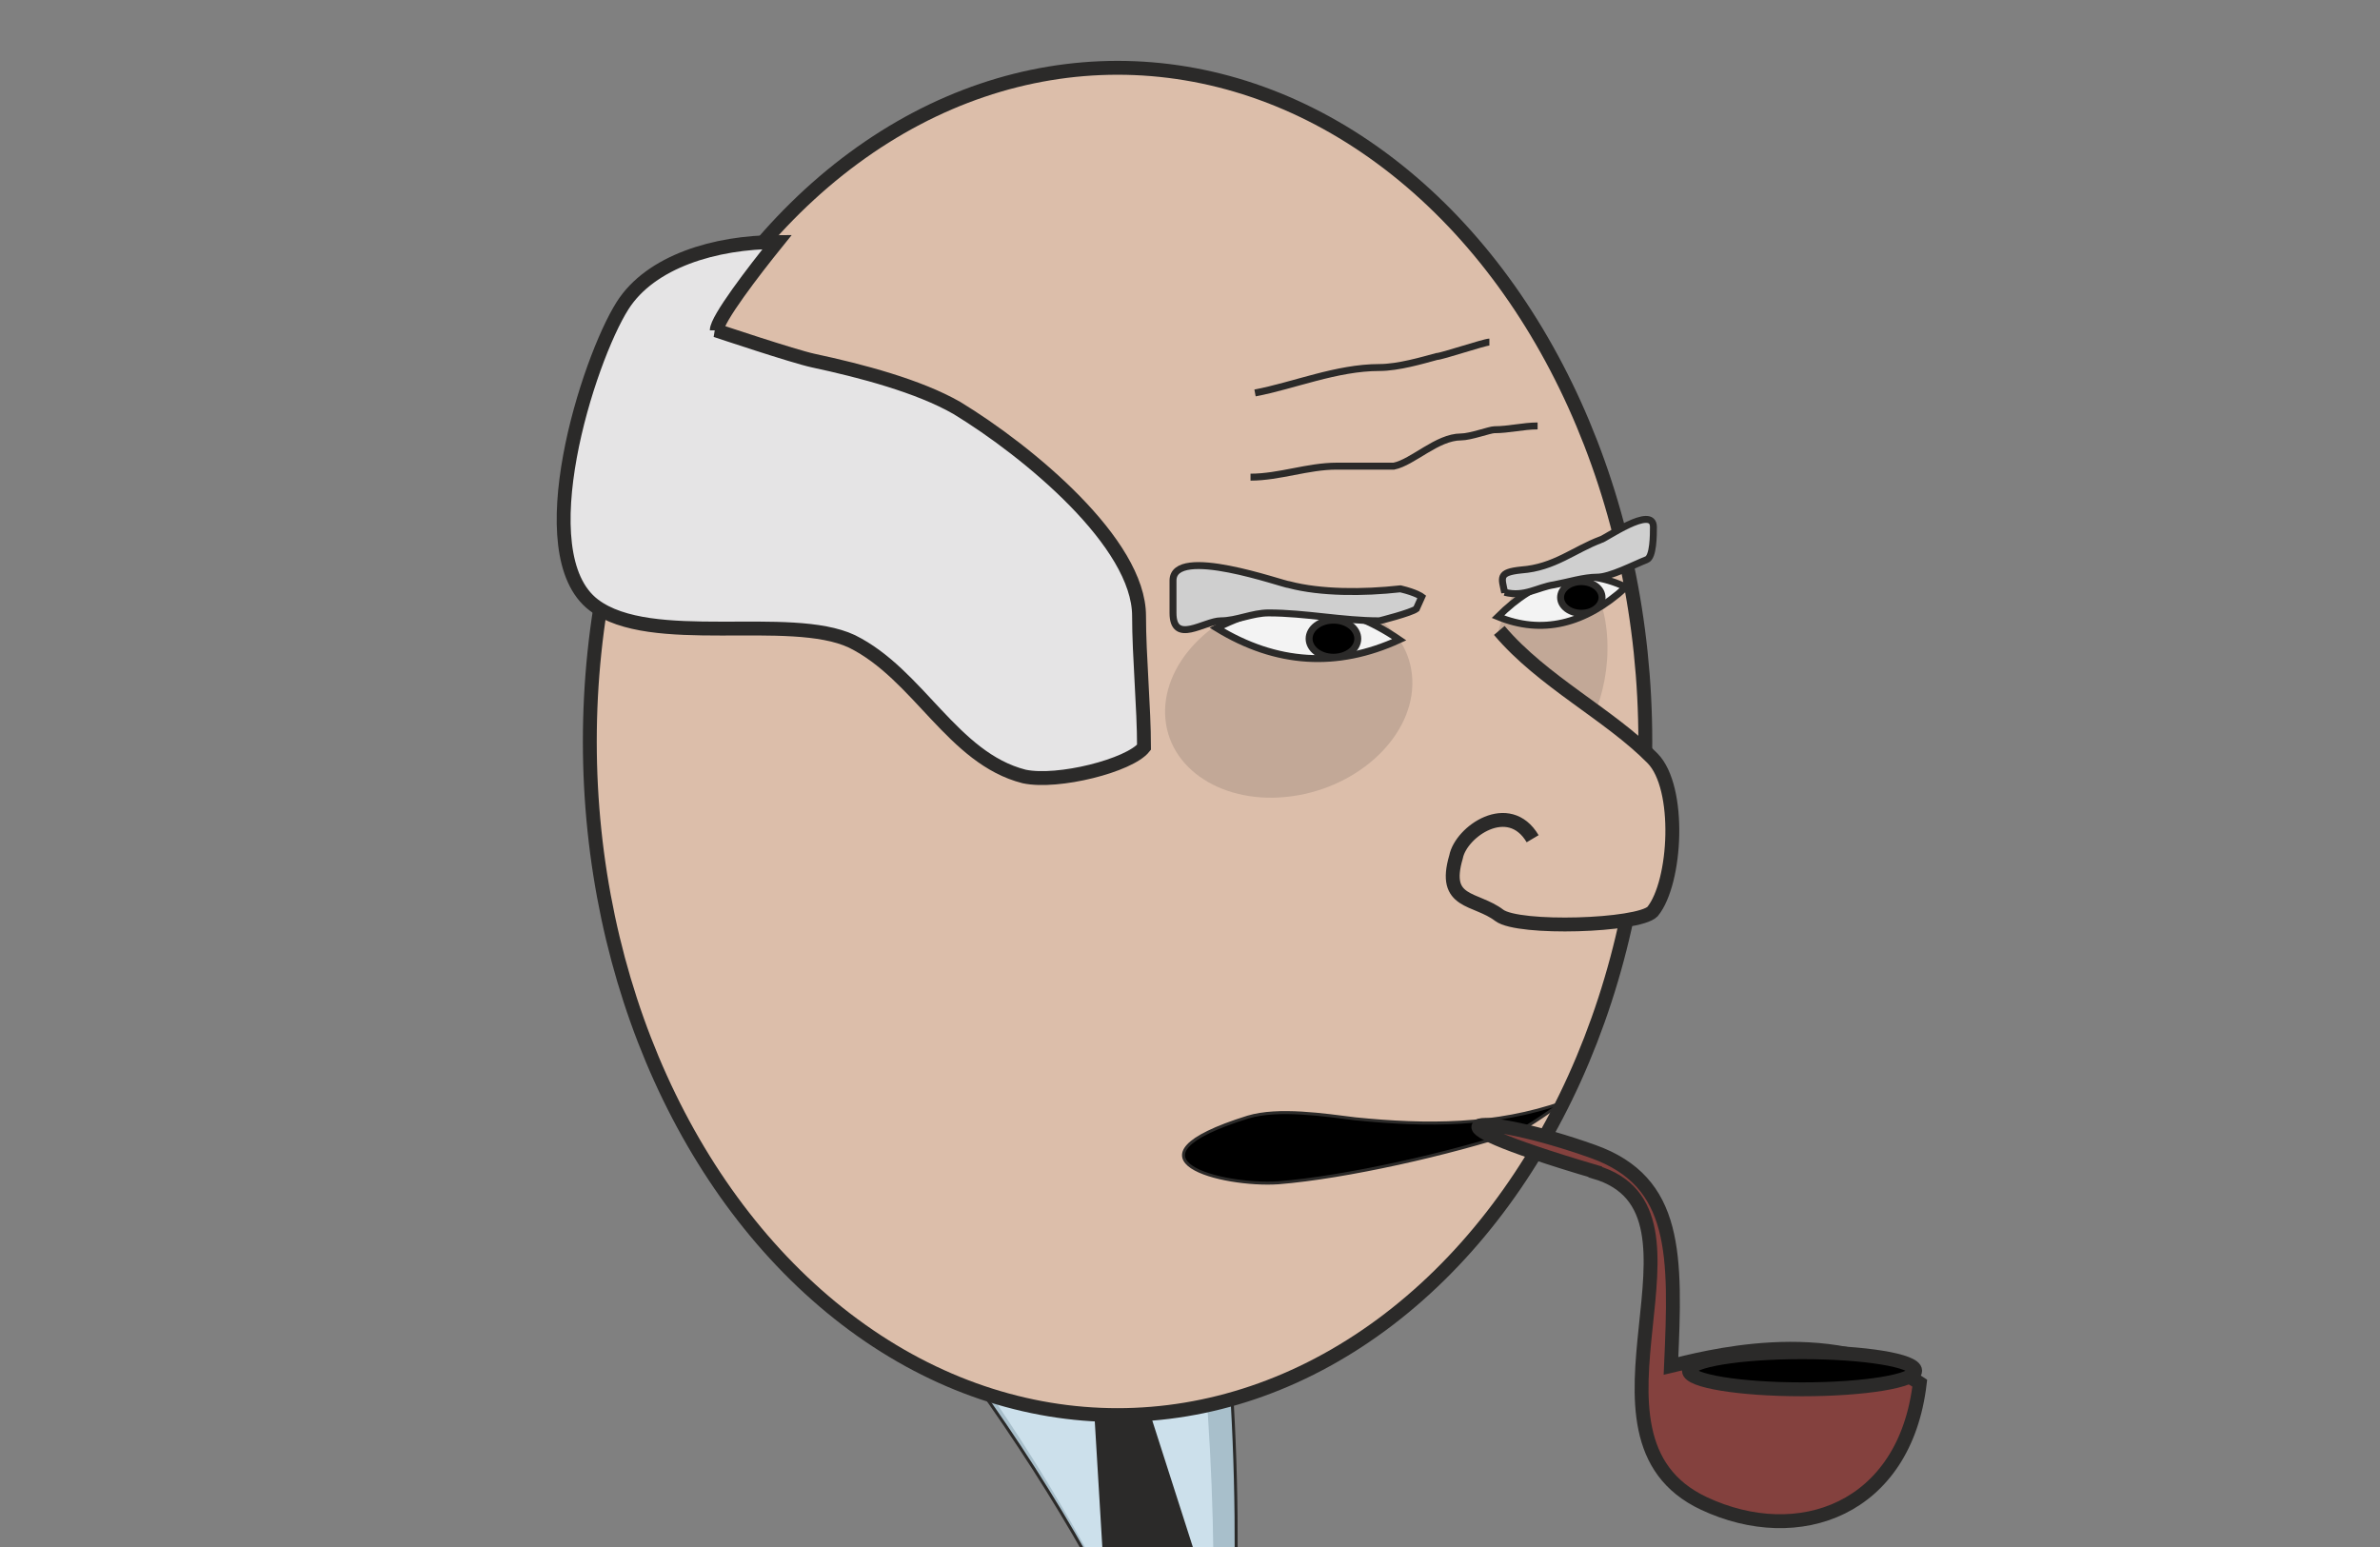 <?xml version="1.0" encoding="UTF-8" standalone="no"?>
<!-- Created with Sodipodi ("http://www.sodipodi.com/") -->

<svg
   xmlns:dc="http://purl.org/dc/elements/1.1/"
   xmlns:cc="http://creativecommons.org/ns#"
   xmlns:rdf="http://www.w3.org/1999/02/22-rdf-syntax-ns#"
   xmlns:svg="http://www.w3.org/2000/svg"
   xmlns="http://www.w3.org/2000/svg"
   xmlns:xlink="http://www.w3.org/1999/xlink"
   xmlns:sodipodi="http://sodipodi.sourceforge.net/DTD/sodipodi-0.dtd"
   xmlns:inkscape="http://www.inkscape.org/namespaces/inkscape"
   id="svg690"
   sodipodi:version="0.32"
   width="800"
   height="520"
   xml:space="preserve"
   sodipodi:docname="newgrandpa.svg"
   inkscape:version="0.91 r"
   inkscape:output_extension="org.inkscape.output.svg.inkscape"
   version="1.0"><rect width="100%" height="100%" fill="#808080" stroke="none"/><defs
     id="defs692"><inkscape:perspective
       sodipodi:type="inkscape:persp3d"
       inkscape:vp_x="0 : 526.18109 : 1"
       inkscape:vp_y="0 : 1000 : 0"
       inkscape:vp_z="744.09448 : 526.18109 : 1"
       inkscape:persp3d-origin="372.04724 : 350.78739 : 1"
       id="perspective25" /><linearGradient
       id="linearGradient705"><stop
         style="stop-color:#ffffff;stop-opacity:1;"
         offset="0"
         id="stop706" /><stop
         style="stop-color:#4c4c7a;stop-opacity:1;"
         offset="1"
         id="stop707" /></linearGradient><linearGradient
       id="linearGradient694"><stop
         style="stop-color:#c7f0ff;stop-opacity:1;"
         offset="0"
         id="stop695" /><stop
         style="stop-color:#ffffff;stop-opacity:1;"
         offset="1"
         id="stop696" /></linearGradient><linearGradient
       xlink:href="#linearGradient694"
       id="linearGradient697"
       x1="74.833"
       y1="224.92"
       x2="579.742"
       y2="987.056"
       gradientTransform="matrix(1.24,0,0,0.806,99.1,-166.102)"
       gradientUnits="userSpaceOnUse" /><linearGradient
       xlink:href="#linearGradient694"
       id="linearGradient700"
       x1="0.495"
       y1="0.961"
       x2="0.49"
       y2="-0.18" /><linearGradient
       xlink:href="#linearGradient694"
       id="linearGradient703"
       y2="572.832"
       x2="201.49"
       y1="52.163"
       x1="645.308"
       gradientTransform="scale(1.162,0.861)"
       gradientUnits="userSpaceOnUse" /><linearGradient
       xlink:href="#linearGradient694"
       id="linearGradient708"
       x1="183.005"
       y1="837.266"
       x2="177.188"
       y2="346.111"
       gradientTransform="matrix(2.25,0,0,0.444,99.1,-166.102)"
       gradientUnits="userSpaceOnUse" /><radialGradient
       xlink:href="#linearGradient705"
       id="radialGradient709"
       cx="459.017"
       cy="291.247"
       r="358.835"
       fx="459.017"
       fy="291.247"
       gradientTransform="scale(1.154,0.866)"
       gradientUnits="userSpaceOnUse" /><linearGradient
       inkscape:collect="always"
       xlink:href="#linearGradient694"
       id="linearGradient2409"
       gradientUnits="userSpaceOnUse"
       gradientTransform="scale(1.162,0.861)"
       x1="645.308"
       y1="52.163"
       x2="201.49"
       y2="572.832" /><radialGradient
       inkscape:collect="always"
       xlink:href="#linearGradient705"
       id="radialGradient2411"
       gradientUnits="userSpaceOnUse"
       gradientTransform="scale(1.154,0.866)"
       cx="459.017"
       cy="291.247"
       fx="459.017"
       fy="291.247"
       r="358.835" /><linearGradient
       inkscape:collect="always"
       xlink:href="#linearGradient694"
       id="linearGradient2413"
       gradientUnits="userSpaceOnUse"
       gradientTransform="matrix(2.25,0,0,0.444,99.1,-166.102)"
       x1="183.005"
       y1="837.266"
       x2="177.188"
       y2="346.111" /></defs><sodipodi:namedview
     id="base"
     showgrid="false"
     inkscape:zoom="0.33193016"
     inkscape:cx="341.58474"
     inkscape:cy="-183.29707"
     inkscape:window-width="1355"
     inkscape:window-height="712"
     inkscape:window-x="0"
     inkscape:window-y="0"
     inkscape:current-layer="svg690"
     inkscape:window-maximized="1" /><path
     class="fil6 str0"
     d="m 268.484,391.278 c 70.442,77.982 117.556,156.08 141.188,234.063 7.271,-69.318 8.332,-137.365 0,-203.679 L 268.484,391.278 Z"
     id="path23"
     inkscape:connector-curvature="0"
     style="clip-rule:evenodd;fill:#a8bfcb;fill-rule:evenodd;stroke:#2b2a29;stroke-width:1.008;image-rendering:optimizeQuality;shape-rendering:geometricPrecision;text-rendering:geometricPrecision" /><path
     class="fil7"
     d="m 269.999,389.083 c 65.14,72.09 108.618,145.798 134.068,217.889 6.817,-64.003 3.939,-128.584 -3.636,-189.815 L 269.999,389.083 Z"
     id="path25"
     inkscape:connector-curvature="0"
     style="clip-rule:evenodd;fill:#cce0eb;fill-rule:evenodd;image-rendering:optimizeQuality;shape-rendering:geometricPrecision;text-rendering:geometricPrecision" /><polygon
     points="3022,4443 3174,4643 3238,4483 3070,3801 2998,3922 "
     class="fil8 str0"
     id="polygon27"
     style="clip-rule:evenodd;fill:#2b2a29;fill-rule:evenodd;stroke:#2b2a29;stroke-width:7.62;image-rendering:optimizeQuality;shape-rendering:geometricPrecision;text-rendering:geometricPrecision"
     transform="matrix(0.151,0,0,0.116,-84.789,11.79)" /><ellipse
     cy="249.23"
     cx="375.653"
     rx="177.394"
     class="fil3 str1"
     ry="226.438"
     id="ellipse29"
     style="clip-rule:evenodd;fill:#dcbeaa;fill-rule:evenodd;stroke:#2b2a29;stroke-width:4.667;image-rendering:optimizeQuality;shape-rendering:geometricPrecision;text-rendering:geometricPrecision" /><path
     class="fil9 str1"
     d="m 240.625,111.039 c 0,0 26.208,8.78 32.722,10.167 16.209,3.466 35.448,8.549 48.325,15.943 24.087,14.672 61.202,45.403 61.202,69.895 0,13.517 1.666,30.731 1.666,44.132 -4.848,6.123 -28.934,12.246 -40.296,9.82 -24.087,-6.123 -35.448,-34.312 -57.869,-45.403 -20.905,-9.82 -67.564,2.426 -86.803,-12.246 -22.572,-17.214 -1.969,-82.257 9.695,-100.626 9.392,-14.788 31.055,-21.373 51.961,-21.373 -8.029,9.936 -20.299,25.994 -20.299,29.691 z"
     id="path31"
     inkscape:connector-curvature="0"
     style="clip-rule:evenodd;fill:#e5e4e5;fill-rule:evenodd;stroke:#2b2a29;stroke-width:4.667;image-rendering:optimizeQuality;shape-rendering:geometricPrecision;text-rendering:geometricPrecision" /><path
     class="fil10 str2"
     d="m 421.857,132.083 c 12.877,-2.426 27.42,-8.549 41.811,-8.549 6.363,0 14.543,-2.426 19.239,-3.697 1.666,0 16.058,-4.852 17.724,-4.852"
     id="path33"
     inkscape:connector-curvature="0"
     style="clip-rule:evenodd;fill:none;fill-rule:evenodd;stroke:#2b2a29;stroke-width:2.334;image-rendering:optimizeQuality;shape-rendering:geometricPrecision;text-rendering:geometricPrecision" /><path
     class="fil10 str2"
     d="m 420.342,160.388 c 9.695,0 19.239,-3.697 28.934,-3.697 l 19.239,0 c 6.363,-1.271 14.543,-9.82 22.572,-9.82 3.181,0 9.695,-2.426 11.21,-2.426 4.848,0 9.695,-1.271 14.543,-1.271"
     id="path35"
     inkscape:connector-curvature="0"
     style="clip-rule:evenodd;fill:none;fill-rule:evenodd;stroke:#2b2a29;stroke-width:2.334;image-rendering:optimizeQuality;shape-rendering:geometricPrecision;text-rendering:geometricPrecision" /><ellipse
     ry="32.957"
     rx="20.672"
     class="fil11"
     transform="matrix(0.933,-0.36,0.046,0.999,0,0)"
     id="ellipse37"
     cx="537.864"
     cy="416.599"
     style="clip-rule:evenodd;fill:#c2a897;fill-rule:evenodd;image-rendering:optimizeQuality;shape-rendering:geometricPrecision;text-rendering:geometricPrecision" /><path
     class="fil3"
     d="m 515.629,282.387 c -8.029,-13.517 -24.087,-2.426 -25.753,6.123 -4.848,15.943 6.363,13.517 14.543,19.64 6.363,4.852 46.659,3.697 51.506,-1.271 8.029,-9.82 11.21,-42.63 0,-51.526 -20.754,-16.405 -51.355,-42.861 -51.506,-42.977 -20.3,0.578 0.151,27.843 0.909,63.541 5.151,0.347 8.483,2.657 10.301,6.354 z"
     id="path39"
     inkscape:connector-curvature="0"
     style="clip-rule:evenodd;fill:#dcbeaa;fill-rule:evenodd;image-rendering:optimizeQuality;shape-rendering:geometricPrecision;text-rendering:geometricPrecision" /><path
     class="fil10 str1"
     d="m 503.964,211.914 c 14.543,17.214 36.963,28.189 51.506,42.977 9.695,9.82 8.029,41.706 0,51.526 -4.848,4.852 -44.992,6.123 -51.506,1.271 -8.029,-6.123 -19.239,-3.697 -14.543,-19.64 1.666,-8.549 17.724,-19.64 25.753,-6.123"
     id="path41"
     inkscape:connector-curvature="0"
     style="clip-rule:evenodd;fill:none;fill-rule:evenodd;stroke:#2b2a29;stroke-width:4.667;image-rendering:optimizeQuality;shape-rendering:geometricPrecision;text-rendering:geometricPrecision" /><ellipse
     ry="33.081"
     rx="42.111"
     class="fil11"
     transform="matrix(0.984,-0.177,0.098,0.995,0,0)"
     id="ellipse43"
     cx="409.515"
     cy="308.41"
     style="clip-rule:evenodd;fill:#c2a897;fill-rule:evenodd;image-rendering:optimizeQuality;shape-rendering:geometricPrecision;text-rendering:geometricPrecision" /><path
     class="fil12 str2"
     d="m 470.333,215.033 c -18.482,-12.708 -38.63,-15.481 -61.353,-3.928 19.997,12.246 40.448,13.517 61.353,3.928 z"
     id="path45"
     inkscape:connector-curvature="0"
     style="clip-rule:evenodd;fill:#f3f3f3;fill-rule:evenodd;stroke:#2b2a29;stroke-width:2.334;image-rendering:optimizeQuality;shape-rendering:geometricPrecision;text-rendering:geometricPrecision" /><path
     class="fil12 str2"
     d="m 503.51,207.293 c 12.877,-12.824 27.117,-17.445 43.023,-9.936 -13.937,12.708 -28.328,15.943 -43.023,9.936 z"
     id="path47"
     inkscape:connector-curvature="0"
     style="clip-rule:evenodd;fill:#f3f3f3;fill-rule:evenodd;stroke:#2b2a29;stroke-width:2.334;image-rendering:optimizeQuality;shape-rendering:geometricPrecision;text-rendering:geometricPrecision" /><path
     class="fil13 str2"
     d="m 470.636,197.935 c -12.422,1.386 -26.662,1.386 -37.266,-1.386 -1.818,0 -39.084,-13.517 -39.084,-1.386 l 0,10.86 c 0,10.86 10.604,2.657 16.058,2.657 5.302,0 10.604,-2.657 16.058,-2.657 12.422,0 24.844,2.657 37.266,2.657 0,0 10.604,-2.657 12.422,-4.044 l 1.818,-4.044 c 0,0 -1.818,-1.386 -7.12,-2.657 z"
     id="path49"
     inkscape:connector-curvature="0"
     style="clip-rule:evenodd;fill:#cfcfcf;fill-rule:evenodd;stroke:#2b2a29;stroke-width:2.334;image-rendering:optimizeQuality;shape-rendering:geometricPrecision;text-rendering:geometricPrecision" /><path
     class="fil13 str2"
     d="m 505.782,199.206 c -1.06,-5.083 -2.272,-6.816 5.605,-7.625 11.059,-0.809 17.724,-6.816 26.662,-10.167 1.06,0 17.724,-11.9 17.724,-4.275 0,2.542 0,10.167 -2.272,10.975 -4.393,1.733 -12.271,5.892 -16.664,5.892 -4.393,0 -9.998,1.733 -14.391,2.542 -5.605,0.809 -9.998,4.275 -16.664,2.542 z"
     id="path51"
     inkscape:connector-curvature="0"
     style="clip-rule:evenodd;fill:#cfcfcf;fill-rule:evenodd;stroke:#2b2a29;stroke-width:2.334;image-rendering:optimizeQuality;shape-rendering:geometricPrecision;text-rendering:geometricPrecision" /><ellipse
     cy="214.687"
     cx="448.216"
     class="fil14 str2"
     id="circle53"
     style="clip-rule:evenodd;fill:#000000;fill-rule:evenodd;stroke:#2b2a29;stroke-width:2.334;image-rendering:optimizeQuality;shape-rendering:geometricPrecision;text-rendering:geometricPrecision"
     rx="8.18"
     ry="6.239" /><ellipse
     cy="200.823"
     cx="531.535"
     class="fil14 str2"
     id="circle55"
     style="clip-rule:evenodd;fill:#000000;fill-rule:evenodd;stroke:#2b2a29;stroke-width:2.334;image-rendering:optimizeQuality;shape-rendering:geometricPrecision;text-rendering:geometricPrecision"
     rx="6.968"
     ry="5.314" /><path
     class="fil14 str0"
     d="m 525.476,370.536 c -22.875,7.972 -45.75,7.972 -69.836,5.545 -10.301,-1.271 -25.905,-3.697 -36.206,-0.578 -45.144,14.095 -8.483,23.337 10.301,22.066 22.875,-1.848 57.869,-9.82 80.138,-17.214 3.636,-1.271 13.331,-8.549 15.603,-9.82 z"
     id="path57"
     inkscape:connector-curvature="0"
     style="clip-rule:evenodd;fill:#000000;fill-rule:evenodd;stroke:#2b2a29;stroke-width:1.008;image-rendering:optimizeQuality;shape-rendering:geometricPrecision;text-rendering:geometricPrecision" /><path
     class="fil15 str1"
     d="m 536.231,393.988 c 44.538,13.17 -11.513,88.842 36.509,111.371 31.813,14.903 67.564,2.08 72.563,-40.435 -30.601,-20.449 -74.078,-7.972 -83.622,-5.777 1.666,-37.316 2.272,-61.924 -26.208,-72.09 -37.569,-13.401 -63.928,-12.246 0.757,6.816 z"
     id="path59"
     inkscape:connector-curvature="0"
     style="clip-rule:evenodd;fill:#84413e;fill-rule:evenodd;stroke:#2b2a29;stroke-width:4.667;image-rendering:optimizeQuality;shape-rendering:geometricPrecision;text-rendering:geometricPrecision" /><ellipse
     cy="460.756"
     cx="605.731"
     rx="38.024"
     class="fil14 str1"
     ry="6.239"
     id="ellipse61"
     style="clip-rule:evenodd;fill:#000000;fill-rule:evenodd;stroke:#2b2a29;stroke-width:4.667;image-rendering:optimizeQuality;shape-rendering:geometricPrecision;text-rendering:geometricPrecision" /></svg>